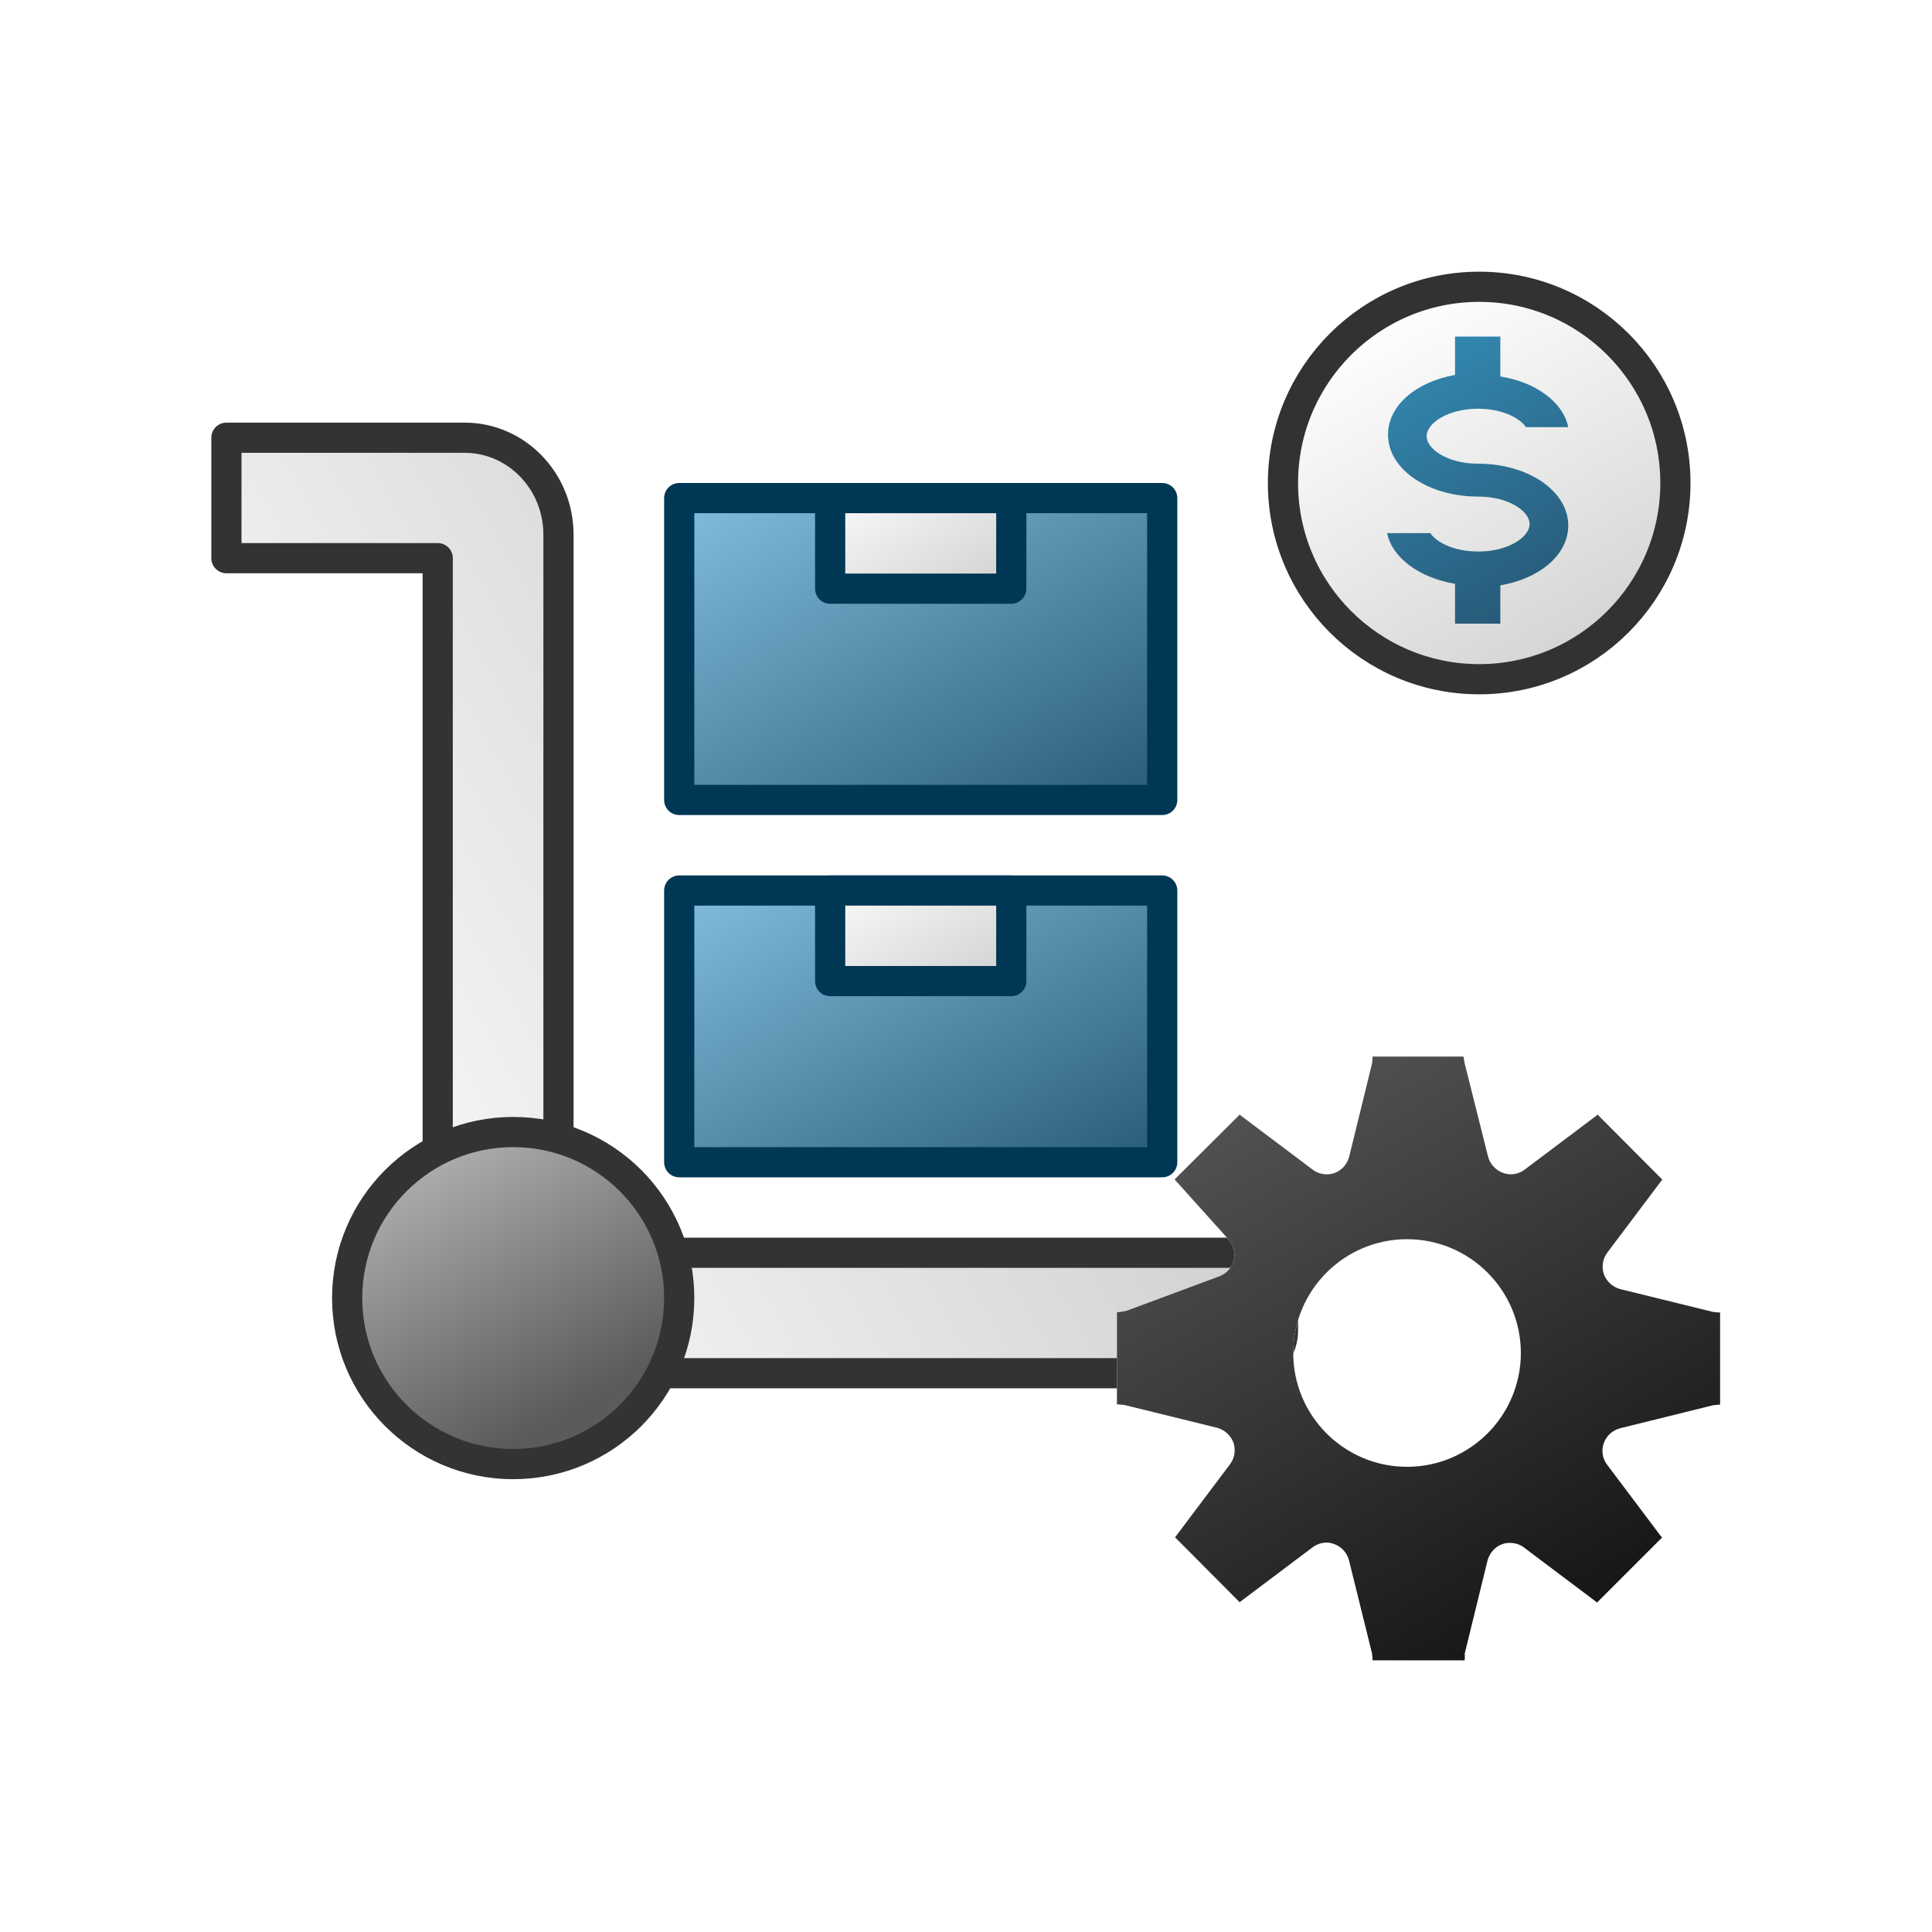 <?xml version="1.0" encoding="utf-8"?>
<!-- Generator: Adobe Illustrator 25.2.3, SVG Export Plug-In . SVG Version: 6.00 Build 0)  -->
<svg version="1.1" xmlns="http://www.w3.org/2000/svg" xmlns:xlink="http://www.w3.org/1999/xlink" x="0px" y="0px"
	 viewBox="0 0 64 64" style="enable-background:new 0 0 64 64;" xml:space="preserve">
<style type="text/css">
	.Dark_x0020_Grey_x0020_gradient_x0020_fill_x0020_2{fill-rule:evenodd;clip-rule:evenodd;fill:url(#SVGID_1_);}
	.BLUE_x0020_Fill{fill:url(#SVGID_2_);}
	.st0{fill:url(#SVGID_3_);stroke:#333332;stroke-linecap:round;stroke-linejoin:round;stroke-miterlimit:1;}
	.st1{fill:url(#SVGID_4_);stroke:#333332;stroke-linecap:round;stroke-linejoin:round;stroke-miterlimit:1;}
	.st2{fill:url(#SVGID_5_);stroke:#003755;stroke-linejoin:round;stroke-miterlimit:10;}
	.st3{fill:url(#SVGID_6_);stroke:#003755;stroke-linejoin:round;stroke-miterlimit:10;}
	.st4{fill:url(#SVGID_7_);stroke:#003755;stroke-linecap:round;stroke-linejoin:round;stroke-miterlimit:1;}
	.st5{fill:url(#SVGID_8_);stroke:#003755;stroke-linecap:round;stroke-linejoin:round;stroke-miterlimit:1;}
	.st6{fill:#FFFFFF;filter:url(#DS_GaussianBlur_2);}
	.st7{fill-rule:evenodd;clip-rule:evenodd;fill:url(#SVGID_9_);}
	.st8{fill:url(#SVGID_10_);stroke:#323232;stroke-linejoin:round;stroke-miterlimit:10;}
	.st9{fill:url(#SVGID_11_);}
</style>
<filter  height="200%" id="DS_GaussianBlur_2" width="200%" x="-50%" y="-50%">
	<feGaussianBlur  stdDeviation="1"></feGaussianBlur>
</filter>
<linearGradient id="SVGID_1_" gradientUnits="userSpaceOnUse" x1="81" y1="2" x2="80.5" y2="1.134">
	<stop  offset="0" style="stop-color:#161616"/>
	<stop  offset="1" style="stop-color:#515151"/>
</linearGradient>
<linearGradient id="SVGID_2_" gradientUnits="userSpaceOnUse" x1="81" y1="2" x2="81.5" y2="2.866">
	<stop  offset="0" style="stop-color:#3287AF"/>
	<stop  offset="1" style="stop-color:#285A78"/>
</linearGradient>
<g id="Layer_1">
	<g>
		<g>
			<linearGradient id="SVGID_3_" gradientUnits="userSpaceOnUse" x1="12.585" y1="36.861" x2="31.119" y2="26.161">
				<stop  offset="0" style="stop-color:#F5F6F6"/>
				<stop  offset="0.992" style="stop-color:#D2D3D3"/>
			</linearGradient>
			<path class="st0" d="M7.5,14.5h7.89c1.72,0,3.11,1.44,3.11,3.21V41.5h22.53c0.81,0,1.47,0.63,1.47,1.4v1.19
				c0,0.77-0.66,1.4-1.47,1.4H14.5v-27h-7V14.5z"/>
			<linearGradient id="SVGID_4_" gradientUnits="userSpaceOnUse" x1="14.442" y1="38.569" x2="19.068" y2="46.582">
				<stop  offset="0" style="stop-color:#ABABAB"/>
				<stop  offset="1" style="stop-color:#5B5B5B"/>
			</linearGradient>
			<circle class="st1" cx="17" cy="43" r="5.5"/>
			<linearGradient id="SVGID_5_" gradientUnits="userSpaceOnUse" x1="26.551" y1="27.161" x2="34.449" y2="40.839">
				<stop  offset="0" style="stop-color:#82BEDC"/>
				<stop  offset="1" style="stop-color:#285A78"/>
			</linearGradient>
			<rect x="22.5" y="29.5" class="st2" width="16" height="9"/>
			<linearGradient id="SVGID_6_" gradientUnits="userSpaceOnUse" x1="26.335" y1="14.286" x2="34.665" y2="28.714">
				<stop  offset="0" style="stop-color:#82BEDC"/>
				<stop  offset="1" style="stop-color:#285A78"/>
			</linearGradient>
			<rect x="22.5" y="16.5" class="st3" width="16" height="10"/>
			<linearGradient id="SVGID_7_" gradientUnits="userSpaceOnUse" x1="29.39" y1="16.077" x2="31.718" y2="20.11">
				<stop  offset="0" style="stop-color:#F5F6F6"/>
				<stop  offset="0.992" style="stop-color:#D2D3D3"/>
			</linearGradient>
			<rect x="27.5" y="16.5" class="st4" width="6" height="3"/>
			<linearGradient id="SVGID_8_" gradientUnits="userSpaceOnUse" x1="29.39" y1="29.077" x2="31.718" y2="33.11">
				<stop  offset="0" style="stop-color:#F5F6F6"/>
				<stop  offset="0.992" style="stop-color:#D2D3D3"/>
			</linearGradient>
			<rect x="27.5" y="29.5" class="st5" width="6" height="3"/>
		</g>
	</g>
	<g>
		<g>
			<g>
				<path class="st6" d="M48.48,35c0,0,0.03,0.17,0.04,0.23l0.77,3.07c0.06,0.25,0.25,0.46,0.49,0.55c0.08,0.03,0.17,0.05,0.26,0.05
					c0.16,0,0.33-0.05,0.46-0.15l2.34-1.76c0.03-0.02,0.06-0.04,0.08-0.07l2.15,2.16c-0.03,0.02-0.05,0.05-0.07,0.08l-1.76,2.34
					c-0.15,0.2-0.19,0.47-0.11,0.71c0.09,0.24,0.29,0.42,0.53,0.49l3.09,0.76c0.06,0.01,0.23,0.02,0.23,0.02v3.05
					c0,0-0.17,0.01-0.23,0.02l-3.07,0.76c-0.25,0.06-0.46,0.24-0.55,0.49c-0.09,0.24-0.05,0.51,0.1,0.71l1.76,2.34
					c0.02,0.03,0.04,0.05,0.07,0.08l-2.16,2.16c-0.03-0.03-0.05-0.05-0.08-0.07l-2.34-1.76c-0.13-0.1-0.3-0.15-0.46-0.15
					c-0.09,0-0.17,0.01-0.25,0.04c-0.24,0.08-0.42,0.29-0.49,0.53l-0.76,3.1C48.53,54.83,48.52,55,48.52,55h-3.05
					c0,0-0.01-0.17-0.02-0.23l-0.76-3.07c-0.06-0.25-0.24-0.46-0.49-0.55c-0.08-0.03-0.17-0.05-0.25-0.05
					c-0.16,0-0.32,0.05-0.46,0.15l-2.34,1.76c-0.03,0.02-0.06,0.04-0.08,0.07l-2.15-2.16c0.03-0.02,0.05-0.05,0.07-0.08l1.76-2.34
					c0.15-0.2,0.19-0.47,0.11-0.71c-0.09-0.24-0.29-0.42-0.53-0.49l-3.09-0.76C37.17,46.53,37,46.52,37,46.52v-3.05
					c0,0,0.23-0.02,0.32-0.05l3.07-1.14c0.24-0.09,0.42-0.29,0.48-0.53c0.06-0.24,0-0.5-0.17-0.69l-1.79-1.99c0,0,0,0,0,0l2.16-2.15
					c0.03,0.03,0.05,0.05,0.08,0.07l2.34,1.76c0.13,0.1,0.3,0.15,0.46,0.15c0.09,0,0.17-0.01,0.25-0.04
					c0.24-0.08,0.42-0.29,0.49-0.53l0.76-3.1c0.01-0.06,0.02-0.23,0.02-0.23H48 M46.61,48.59c2.08,0,3.77-1.69,3.77-3.77
					s-1.69-3.77-3.77-3.77c-2.08,0-3.77,1.69-3.77,3.77S44.53,48.59,46.61,48.59"/>
			</g>
		</g>
		<g>
			<g>
				<linearGradient id="SVGID_9_" gradientUnits="userSpaceOnUse" x1="51.981" y1="53.628" x2="42.019" y2="36.373">
					<stop  offset="0" style="stop-color:#161616"/>
					<stop  offset="1" style="stop-color:#515151"/>
				</linearGradient>
				<path class="st7" d="M48.48,35c0,0,0.03,0.17,0.04,0.23l0.77,3.07c0.06,0.25,0.25,0.46,0.49,0.55c0.08,0.03,0.17,0.05,0.26,0.05
					c0.16,0,0.33-0.05,0.46-0.15l2.34-1.76c0.03-0.02,0.06-0.04,0.08-0.07l2.15,2.16c-0.03,0.02-0.05,0.05-0.07,0.08l-1.76,2.34
					c-0.15,0.2-0.19,0.47-0.11,0.71c0.09,0.24,0.29,0.42,0.53,0.49l3.09,0.76c0.06,0.01,0.23,0.02,0.23,0.02v3.05
					c0,0-0.17,0.01-0.23,0.02l-3.07,0.76c-0.25,0.06-0.46,0.24-0.55,0.49c-0.09,0.24-0.05,0.51,0.1,0.71l1.76,2.34
					c0.02,0.03,0.04,0.05,0.07,0.08l-2.16,2.16c-0.03-0.03-0.05-0.05-0.08-0.07l-2.34-1.76c-0.13-0.1-0.3-0.15-0.46-0.15
					c-0.09,0-0.17,0.01-0.25,0.04c-0.24,0.08-0.42,0.29-0.49,0.53l-0.76,3.1C48.53,54.83,48.52,55,48.52,55h-3.05
					c0,0-0.01-0.17-0.02-0.23l-0.76-3.07c-0.06-0.25-0.24-0.46-0.49-0.55c-0.08-0.03-0.17-0.05-0.25-0.05
					c-0.16,0-0.32,0.05-0.46,0.15l-2.34,1.76c-0.03,0.02-0.06,0.04-0.08,0.07l-2.15-2.16c0.03-0.02,0.05-0.05,0.07-0.08l1.76-2.34
					c0.15-0.2,0.19-0.47,0.11-0.71c-0.09-0.24-0.29-0.42-0.53-0.49l-3.09-0.76C37.17,46.53,37,46.52,37,46.52v-3.05
					c0,0,0.23-0.02,0.32-0.05l3.07-1.14c0.24-0.09,0.42-0.29,0.48-0.53c0.06-0.24,0-0.5-0.17-0.69l-1.79-1.99c0,0,0,0,0,0l2.16-2.15
					c0.03,0.03,0.05,0.05,0.08,0.07l2.34,1.76c0.13,0.1,0.3,0.15,0.46,0.15c0.09,0,0.17-0.01,0.25-0.04
					c0.24-0.08,0.42-0.29,0.49-0.53l0.76-3.1c0.01-0.06,0.02-0.23,0.02-0.23H48 M46.61,48.59c2.08,0,3.77-1.69,3.77-3.77
					s-1.69-3.77-3.77-3.77c-2.08,0-3.77,1.69-3.77,3.77S44.53,48.59,46.61,48.59"/>
			</g>
		</g>
	</g>
	<g>
		<linearGradient id="SVGID_10_" gradientUnits="userSpaceOnUse" x1="45.749" y1="10.37" x2="52.251" y2="21.63">
			<stop  offset="0" style="stop-color:#FFFFFF"/>
			<stop  offset="1" style="stop-color:#D4D5D3"/>
		</linearGradient>
		<circle class="st8" cx="49" cy="16" r="6.5"/>
		<g>
			<linearGradient id="SVGID_11_" gradientUnits="userSpaceOnUse" x1="46.705" y1="12.022" x2="51.194" y2="19.797">
				<stop  offset="0" style="stop-color:#3287AF"/>
				<stop  offset="1" style="stop-color:#285A78"/>
			</linearGradient>
			<path class="st9" d="M48.96,15.36c-1,0-1.7-0.48-1.7-0.91c0-0.43,0.7-0.91,1.7-0.91c0.77,0,1.36,0.28,1.59,0.61h1.4
				c-0.17-0.83-1.07-1.49-2.25-1.68v-1.32h-1.5v1.27c-1.29,0.23-2.22,1.01-2.22,1.98c0,0.59,0.35,1.11,0.91,1.48
				c0.53,0.35,1.26,0.57,2.08,0.57c1,0,1.7,0.48,1.7,0.91s-0.7,0.91-1.7,0.91c-0.77,0-1.36-0.28-1.59-0.61h-1.43
				c0.17,0.83,1.08,1.48,2.25,1.68v1.32h1.5v-1.27c1.3-0.22,2.25-1.01,2.25-1.98c0-0.59-0.35-1.11-0.91-1.48
				C50.51,15.58,49.78,15.36,48.96,15.36z"/>
		</g>
	</g>
</g>
<g id="Layer_2">
</g>
</svg>
